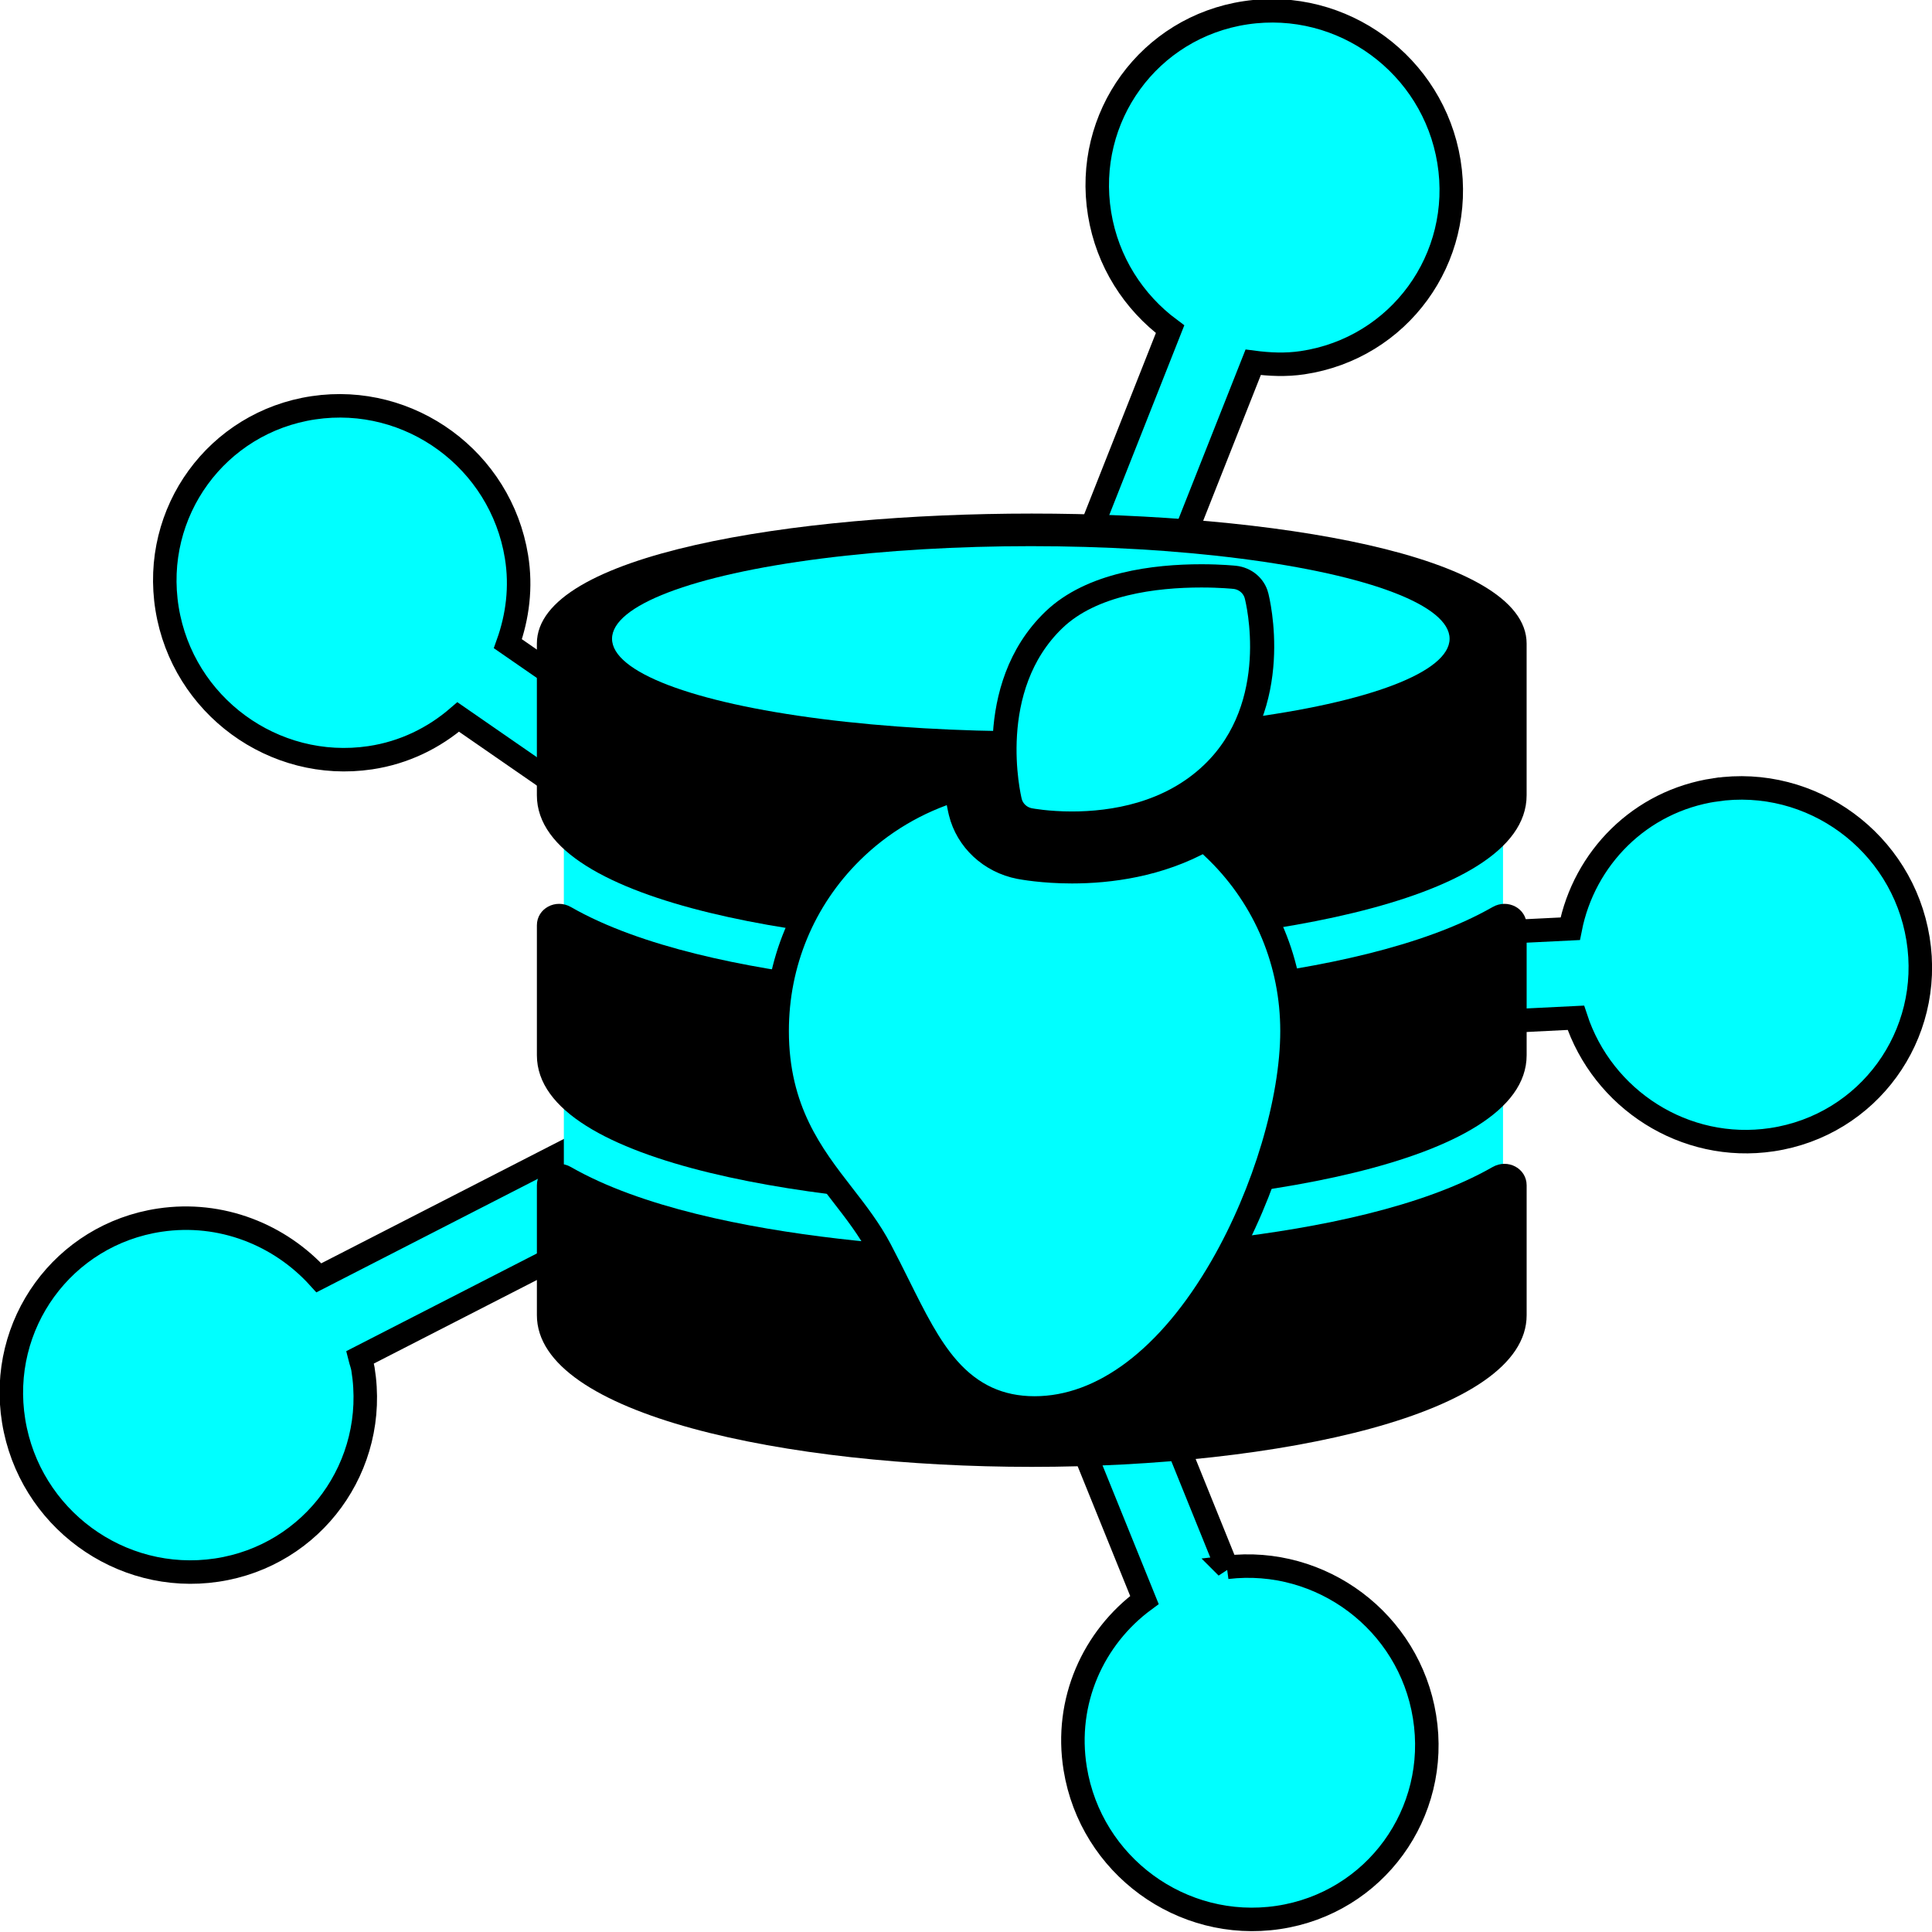 <svg width="128" height="128" version="1.1" viewBox="0 0 45.154 45.154" xmlns="http://www.w3.org/2000/svg">
 <ellipse cx="19.669" cy="25.138" rx="8.267" ry="7.328" fill="none" stroke-width="3.059"/>
 <g transform="matrix(.994 0 0 1 .292 -.191)">
  <g transform="matrix(.966 -.157 .173 .962 -4.957 4.974)" fill="#0ff" stroke="#000" stroke-width=".563">
   <g id="Layer_1_110_" transform="matrix(1 .014 -.016 1 .349 -.352)" fill="#0ff" stroke="#000" stroke-width=".563">
    <g fill="#0ff" stroke="#000" stroke-width=".563">
     <path d="m17.567 15.938-2.859-2.702c0.333-0.605 0.539-1.29 0.539-2.029 0-2.342-1.897-4.239-4.24-4.239s-4.243 1.896-4.243 4.239 1.9 4.241 4.243 4.241c0.826 0 1.59-0.246 2.242-0.654l2.855 2.699c0.432-0.571 0.919-1.094 1.463-1.555z"/>
     <path d="m29.66 15.6 3.799-6.393c0.374 0.107 0.762 0.184 1.169 0.184 2.347 0 4.244-1.898 4.244-4.241 0-2.342-1.897-4.239-4.244-4.239-2.343 0-4.239 1.896-4.239 4.239 0 1.163 0.469 2.214 1.227 2.981l-3.787 6.375c0.651 0.295 1.265 0.663 1.831 1.094z"/>
     <path d="m42.762 20.952c-1.824 0-3.369 1.159-3.968 2.775l-5.278-0.521c0 0.04 6e-3 0.078 6e-3 0.117 0 0.688-0.076 1.36-0.213 2.009l5.276 0.521c0.319 2.024 2.062 3.576 4.177 3.576 2.342 0 4.238-1.896 4.238-4.238 0-2.341-1.896-4.239-4.238-4.239z"/>
     <path d="m28.197 37.624-1.18-5.156c-0.666 0.232-1.359 0.398-2.082 0.481l1.182 5.157c-1.355 0.709-2.29 2.11-2.29 3.746 0 2.342 1.896 4.237 4.243 4.237 2.342 0 4.238-1.896 4.238-4.237 3e-3 -2.299-1.829-4.16-4.111-4.228z"/>
     <path d="m14.357 25.37-6.57 2.201c-0.758-1.158-2.063-1.926-3.548-1.926-2.343 0-4.239 1.897-4.239 4.239 0 2.345 1.896 4.242 4.239 4.242 2.341 0 4.242-1.897 4.242-4.242 0-0.098-0.021-0.188-0.029-0.284l6.591-2.207c-0.297-0.641-0.533-1.316-0.686-2.023z"/>
     <circle cx="23.83" cy="23.323" r="7.271"/>
    </g>
   </g>
  </g>
  <g transform="matrix(1.033 0 0 .989 11.655 12.194)">
   <rect x="1.267" y="6.493" width="21.377" height="11.446" fill="#0ff" stroke-width=".942"/>
   <g transform="matrix(.048 0 0 .048 .653 0)">
    <path d="m234.67 0c-113.02 0-234.67 20.031-234.67 64v74.667c0 54.781 140.33 74.667 234.67 74.667s234.67-19.885 234.67-74.667v-74.667c-1e-3 -43.969-121.65-64-234.67-64zm0 106.67c-124.23 0-192-28.188-192-42.667s67.771-42.667 192-42.667 192 28.187 192 42.667c0 14.479-67.771 42.667-192 42.667z"/>
    <path d="m453.21 321.71c-66.253 39.454-199.01 40.955-218.54 40.955s-152.29-1.502-218.54-40.955c-7.171-4.27-16.122 0.661-16.122 9.006v63.949c0 49.021 118.05 74.667 234.67 74.667s234.67-25.646 234.67-74.667v-63.949c-1e-3 -8.345-8.952-13.276-16.122-9.006z"/>
    <path d="m453.21 193.71c-66.253 39.454-199.01 40.955-218.54 40.955s-152.29-1.502-218.54-40.955c-7.171-4.27-16.122 0.661-16.122 9.006v63.949c0 54.781 140.33 74.667 234.67 74.667s234.67-19.885 234.67-74.667v-63.949c-1e-3 -8.345-8.952-13.276-16.122-9.006z"/>
   </g>
   <ellipse cx="11.896" cy="2.958" rx="9.532" ry="2.188" fill="#0ff" stroke-width=".965"/>
   <g transform="matrix(.048 0 0 .048 1.16 -3.443)" fill="#0ff" stroke="#000" stroke-width="11.445">
    <g transform="matrix(.8 0 0 .8 20.643 102.4)" fill="#0ff" stroke="#000" stroke-width="14.307">
     <path d="m387.55 12.169c-1.522-6.081-6.666-10.574-12.896-11.266-0.332-0.038-8.258-0.903-19.774-0.903-27.512 0-65.012 4.698-87.426 27.077-41.959 41.9-26.717 108.88-26.049 111.71 1.35 5.705 5.899 10.101 11.646 11.255 0.427 0.086 10.626 2.1 25.095 2.1 23.995 0 57.967-5.361 83.543-30.904 42.05-41.993 26.542-106.35 25.861-109.06z"/>
     <path d="m364.77 170.18c-2.586-2.66-5.257-5.209-8-7.651-27.105 15.739-56.4 19.606-78.627 19.606-17.156 0-29.646-2.414-31-2.687-17.188-3.451-30.9-16.704-34.936-33.769-0.403-1.706-1.516-6.756-2.472-14.154-23.495 7.42-44.882 20.53-62.505 38.655-28.385 29.195-44.017 68.22-44.017 109.89 0 48.621 20.642 76.261 38.854 100.65 8.239 11.033 16.023 21.455 22.243 33.703 3.792 7.465 7.281 14.742 10.656 21.78 9.741 20.313 18.153 37.858 29.558 51.325 13.947 16.471 30.787 24.477 51.482 24.477 40.465 0 79.929-30.918 111.12-87.06 25.307-45.548 41.658-102.41 41.658-144.87 1e-3 -41.665-15.631-80.69-44.015-109.89z"/>
    </g>
   </g>
  </g>
 </g>
</svg>
